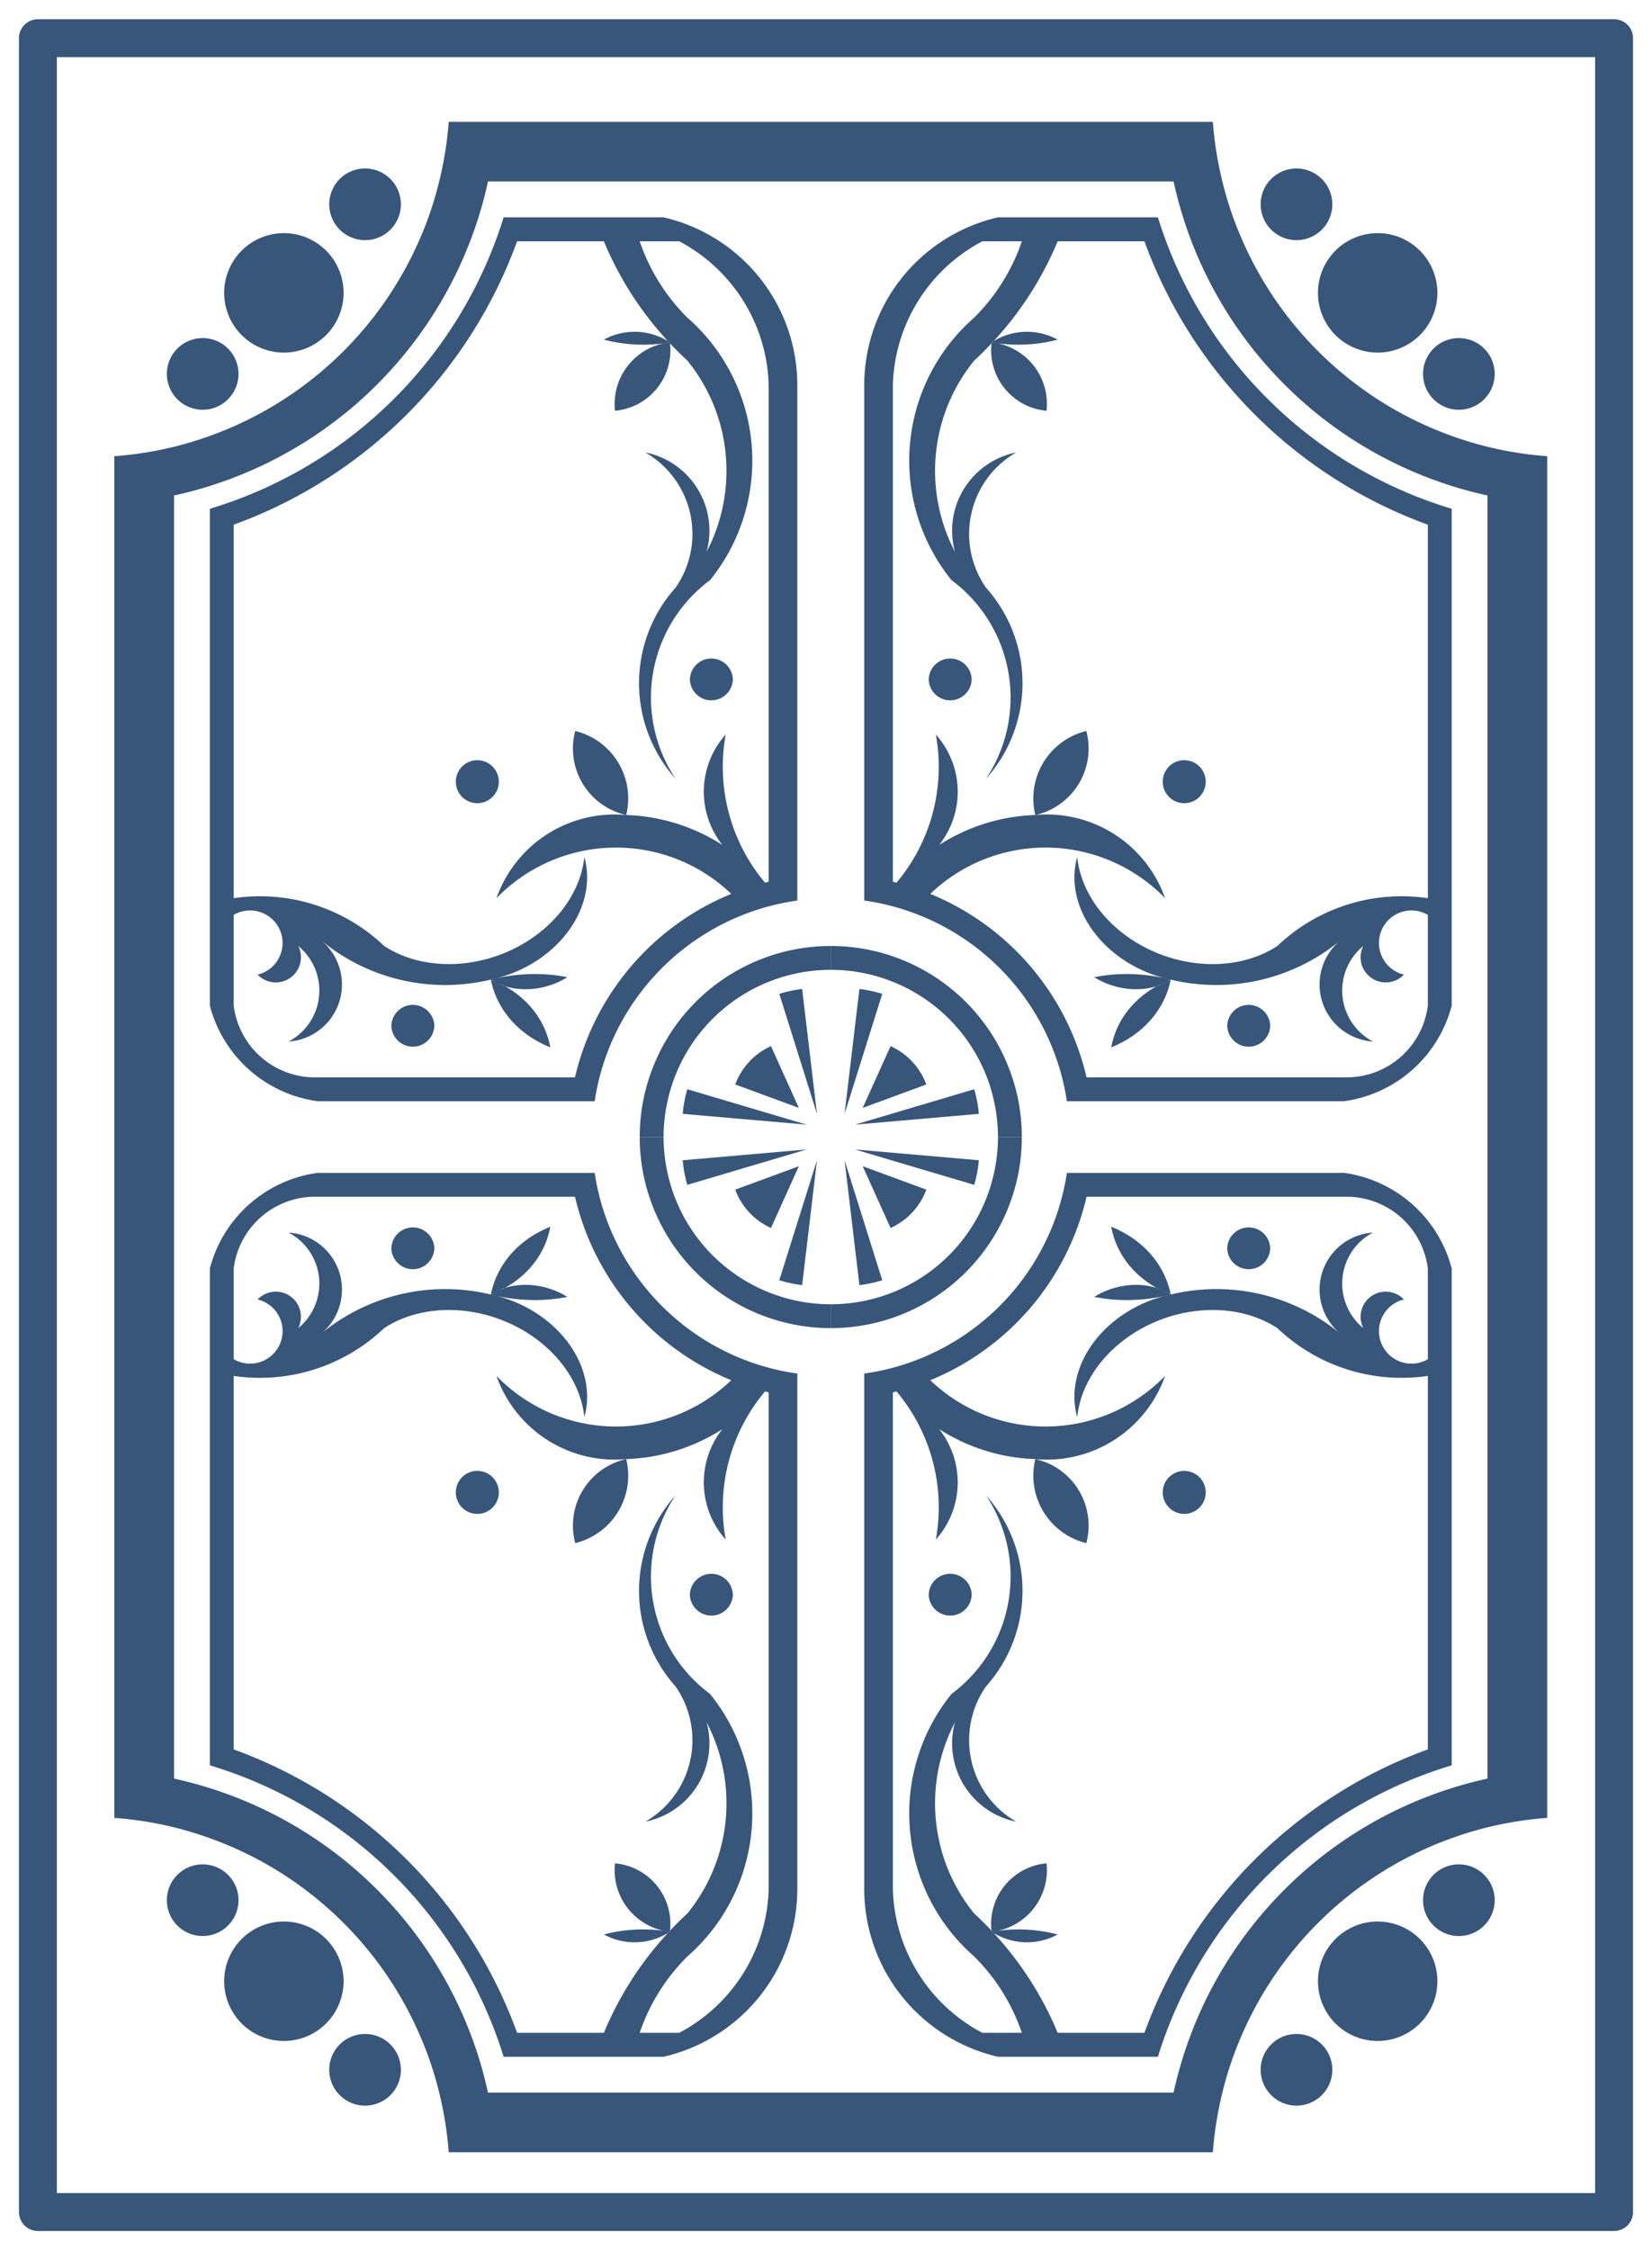 <?xml version="1.0" encoding="UTF-8" standalone="no"?>
<!DOCTYPE svg PUBLIC "-//W3C//DTD SVG 1.0//EN" "http://www.w3.org/TR/2001/REC-SVG-20010904/DTD/svg10.dtd">
<!-- Создано Microsoft Visio 11.0, Экспорт SVG, версия 1.0 back.svg Страница-1 -->
<svg xmlns="http://www.w3.org/2000/svg" xmlns:xlink="http://www.w3.org/1999/xlink" xmlns:ev="http://www.w3.org/2001/xml-events"
		xmlns:v="http://schemas.microsoft.com/visio/2003/SVGExtensions/" width="2.723in" height="3.708in"
		viewBox="0 0 196.087 266.953" xml:space="preserve" color-interpolation-filters="sRGB" class="st4">
	<v:documentProperties v:langID="1049" v:metric="true" v:viewMarkup="false"/>

	<style type="text/css">
	<![CDATA[
		.st1 {fill:none;stroke:#38557a;stroke-linecap:round;stroke-linejoin:round;stroke-width:4.5}
		.st2 {fill:#002060;stroke:none;stroke-linecap:round;stroke-linejoin:round;stroke-width:0.25}
		.st3 {fill:#38557a;stroke:none;stroke-linecap:round;stroke-linejoin:round;stroke-width:0.25}
		.st4 {fill:none;fill-rule:evenodd;font-size:12;overflow:visible;stroke-linecap:square;stroke-miterlimit:3}
	]]>
	</style>

	<g v:mID="0" v:index="1" v:groupContext="foregroundPage">
		<title>Страница-1</title>
		<v:pageProperties v:drawingScale="0.0393701" v:pageScale="0.0393701" v:drawingUnits="24" v:shadowOffsetX="8.50394"
				v:shadowOffsetY="-8.50394"/>
		<g id="shape1-1" v:mID="1" v:groupContext="shape" transform="translate(4.5,-4.5)">
			<title>Прямоугольник</title>
			<v:userDefs>
				<v:ud v:nameU="visVersion" v:val="VT0(14):26"/>
				<v:ud v:nameU="msvThemeColors" v:val="VT0(36):26"/>
				<v:ud v:nameU="msvThemeEffects" v:val="VT0(16):26"/>
			</v:userDefs>
			<rect x="0" y="9" width="187.087" height="257.953" class="st1"/>
		</g>
		<g id="shape5-3" v:mID="5" v:groupContext="shape" transform="translate(37.119,-139.142)">
			<title>Лист.5</title>
			<path d="M0.55 266.95 L0 266.95 A9.725 9.725 -180 0 0 0.55 266.95 Z" class="st2"/>
		</g>
		<g id="shape10-5" v:mID="10" v:groupContext="shape" transform="translate(75.933,-132.059)">
			<title>Лист.10</title>
			<path d="M1.14 259.87 A22.677 22.677 -180 0 0 0.4 262.7 A22.677 22.677 -180 0 0 0 266.95 L2.83 266.95 A19.843 19.843
						 0 0 1 3.3 262.7 A19.843 19.843 0 0 1 4.14 259.87 A19.843 19.843 0 0 1 15.31 248.53 A19.843 19.843
						 0 0 1 18.71 247.51 A19.843 19.843 0 0 1 22.68 247.11 L22.68 244.28 A22.677 22.677 -180 0 0 18.71 244.63
						 A22.677 22.677 -180 0 0 15.31 245.51 A22.677 22.677 -180 0 0 1.14 259.87 Z" class="st3"/>
		</g>
		<g id="shape11-7" v:mID="11" v:groupContext="shape" transform="translate(92.501,-134.816)">
			<title>Лист.11</title>
			<path d="M2.71 252.14 A14.921 14.921 -180 0 0 0 252.72 L4.47 266.95 L2.71 252.14 Z" class="st3"/>
		</g>
		<g id="shape12-9" v:mID="12" v:groupContext="shape" transform="translate(81.035,-133.53)">
			<title>Лист.12</title>
			<path d="M0 265.67 L14.7 266.95 L0.55 262.75 A14.751 14.751 -180 0 0 -0 265.67 Z" class="st3"/>
		</g>
		<g id="shape13-11" v:mID="13" v:groupContext="shape" transform="translate(87.272,-135.516)">
			<title>Лист.13</title>
			<path d="M0 264.17 L7.55 266.95 L4.24 259.62 A8.046 8.046 -180 0 0 0 264.17 Z" class="st3"/>
		</g>
		<g id="shape14-13" v:mID="14" v:groupContext="shape" transform="translate(26.61,-225.319)">
			<title>Лист.14</title>
			<path d="M0 259.87 A7.087 7.087 -180 1 0 14.17 259.87 A7.087 7.087 -180 0 0 -0 259.87 Z" class="st3"/>
		</g>
		<g id="shape15-15" v:mID="15" v:groupContext="shape" transform="translate(39.083,-238.358)">
			<title>Лист.15</title>
			<path d="M0 262.7 A4.252 4.252 -180 0 0 8.5 262.7 A4.252 4.252 -180 1 0 0 262.7 Z" class="st3"/>
		</g>
		<g id="shape16-17" v:mID="16" v:groupContext="shape" transform="translate(19.807,-218.232)">
			<title>Лист.16</title>
			<path d="M8.5 262.7 A4.252 4.252 -180 1 0 0 262.7 A4.252 4.252 -180 0 0 8.5 262.7 Z" class="st3"/>
		</g>
		<g id="shape17-19" v:mID="17" v:groupContext="shape" transform="translate(58.257,-150.746)">
			<title>Лист.17</title>
			<path d="M0 266.95 A13.153 10.687 -20 0 0 0.73 266.78 A18.04 14.657 -20 0 0 0 266.95 Z" class="st2"/>
		</g>
		<g id="shape18-21" v:mID="18" v:groupContext="shape" transform="translate(58.257,-149.965)">
			<title>Лист.18</title>
			<path d="M0 266.17 A7.84 6.37 -20 0 0 1.67 266.95 A15.009 12.194 -20 0 0 0 266.17 Z" class="st2"/>
		</g>
		<g id="shape19-23" v:mID="19" v:groupContext="shape" transform="translate(78.834,-226.25)">
			<title>Лист.19</title>
			<path d="M-0 266.95 A18.331 18.331 -155.02 0 0 0.59 266.86 L0.59 266.86 A7.354 7.354 -110.15 0 0 -0 266.95 Z"
					class="st2"/>
		</g>
		<g id="shape20-25" v:mID="20" v:groupContext="shape" transform="translate(79.423,-226.341)">
			<title>Лист.20</title>
			<path d="M0.09 266.94 A7.354 7.354 -110.15 0 0 0 266.95 L0 266.95 L0.09 266.94 Z" class="st2"/>
		</g>
		<g id="shape21-27" v:mID="21" v:groupContext="shape" transform="translate(79.427,-226.232)">
			<title>Лист.21</title>
			<path d="M0.09 266.83 L0 266.84 L0.1 266.95 A7.21 7.21 -20 0 0 0.09 266.83 Z" class="st2"/>
		</g>
		<g id="shape22-29" v:mID="22" v:groupContext="shape" transform="translate(79.269,-226.346)">
			<title>Лист.22</title>
			<path d="M0 266.79 A40.129 40.129 -180 0 0 0.15 266.95 A7.354 7.354 69.85 0 1 0.25 266.94 A7.611 7.611 -65.04
						 0 0 -0 266.79 Z" class="st2"/>
		</g>
		<g id="shape24-31" v:mID="24" v:groupContext="shape" transform="translate(81.886,-183.81)">
			<title>Лист.24</title>
			<path d="M0 264.4 A2.551 2.551 -180 0 0 5.1 264.4 A2.551 2.551 -180 0 0 0 264.4 Z" class="st3"/>
		</g>
		<g id="shape25-33" v:mID="25" v:groupContext="shape" transform="translate(46.453,-142.709)">
			<title>Лист.25</title>
			<path d="M0 264.4 A2.551 2.551 -180 0 0 5.1 264.4 A2.551 2.551 -180 0 0 0 264.4 Z" class="st3"/>
		</g>
		<g id="shape26-35" v:mID="26" v:groupContext="shape" transform="translate(54.106,-171.744)">
			<title>Лист.26</title>
			<path d="M0 264.4 A2.551 2.551 -180 1 0 5.1 264.4 A2.551 2.551 -180 0 0 0 264.4 Z" class="st3"/>
		</g>
		<g id="shape27-37" v:mID="27" v:groupContext="shape" transform="translate(24.909,-136.311)">
			<title>Лист.27</title>
			<path d="M49.42 232.99 A14.881 14.881 -180 0 0 34.02 242.86 A19.772 19.772 0 0 1 61.89 242.35 A31.181 31.181 -180
						 0 0 43.34 264.12 L12.76 264.12 A9.725 9.725 0 0 1 12.21 264.12 A9.725 9.725 0 0 1 2.83 255.61 L2.83
						 244.84 A3.86 3.86 0 1 1 5.67 251.93 A2.981 2.981 -180 0 0 10.49 248.53 A6.84 6.84 0 0 1
						 9.35 259.87 A6.782 6.782 -180 0 0 13.32 247.96 A23.125 23.125 -180 0 0 33.35 252.52 A18.04 14.657
						 160 0 1 34.08 252.35 A13.153 10.687 -20 0 0 44.45 237.97 A14.529 11.804 160 0 1 20.69 248.53 A21.381
						 21.381 -180 0 0 2.83 242.86 L2.83 198.54 A56.221 56.221 -180 0 0 36.47 164.91 L46.77 164.91 A40.129
						 40.129 -180 0 0 54.36 176.75 A7.611 7.611 114.95 0 1 54.6 176.91 A7.21 7.21 160 0 1 54.62 177.03
						 A40.129 40.129 -180 0 0 56.69 179.08 A20.741 20.741 0 0 1 58.96 201.76 A9.471 9.471 -180 0 0 51.7
						 189.97 A11.161 11.161 0 0 1 55.28 206.01 A16.994 16.994 -180 0 0 55.28 228.69 A17.349 17.349 0 0 1 59.37
						 205.12 A22.538 22.538 -180 0 0 56.69 173.98 A23.351 23.351 0 0 1 51.02 164.91 L55.71 164.91 A19.896
						 19.896 0 0 1 66.33 181.91 L66.33 240.91 A31.181 31.181 -180 0 0 65.9 241.02 L65.87 240.99 A21.37 21.37
						 0 0 1 61.23 223.44 A10.163 10.163 -180 0 0 60.84 236.55 A22.472 22.472 -180 0 0 49.42 232.99 ZM49.42
						 232.99 A8.242 8.242 -180 0 0 43.37 223.02 A8.081 8.081 -180 0 0 49.42 232.99 ZM34.08 252.35 A13.153
						 10.687 160 0 1 33.35 252.52 A15.009 12.194 160 0 1 35.02 253.3 A7.84 6.37 -20 0 0 42.43 252.24 A18.04
						 14.657 -20 0 0 34.08 252.35 ZM35.02 253.3 A7.84 6.37 160 0 1 33.35 252.52 A15.481 12.578 -20 0 0
						 40.41 260.56 A15.009 12.194 -20 0 0 35.02 253.3 ZM0 255.61 A15.384 15.384 -180 0 0 2.83 261.28 A15.384
						 15.384 -180 0 0 5.78 264.12 A15.384 15.384 -180 0 0 12.76 266.95 L45.68 266.95 A28.346 28.346 0 0 1
						 46.25 264.12 A28.346 28.346 0 0 1 66.33 243.83 A28.346 28.346 0 0 1 69.73 243.14 L69.73 181.91 A20.445
						 20.445 -180 0 0 66.33 170.71 A20.445 20.445 -180 0 0 60.5 164.91 A20.445 20.445 -180 0 0 53.86 162.07
						 L34.87 162.07 A52.28 52.28 0 0 1 33.9 164.91 A52.28 52.28 0 0 1 2.83 195.71 A52.28 52.28 0 0
						 1 0 196.65 L0 255.61 ZM54.36 176.75 A7.611 7.611 -65.05 0 0 46.77 176.58 A18.331 18.331 -155.05 0
						 0 53.92 177.01 A7.354 7.354 69.8 0 1 54.51 176.92 A40.129 40.129 0 0 1 54.36 176.75 ZM53.92 177.01
						 A7.354 7.354 -110.28 0 0 48.09 185.02 A7.21 7.21 -20 0 0 54.62 177.03 L54.52 176.92 A18.331 18.331
						 24.95 0 1 53.92 177.01 Z" class="st3"/>
		</g>
		<g id="shape29-39" v:mID="29" v:groupContext="shape" transform="translate(160.101,-139.142) scale(-1,1)">
			<title>Лист.29</title>
			<path d="M0.55 266.95 L0 266.95 A9.725 9.725 -180 0 0 0.55 266.95 Z" class="st2"/>
		</g>
		<g id="shape34-41" v:mID="34" v:groupContext="shape" transform="translate(121.287,-132.059) scale(-1,1)">
			<title>Лист.34</title>
			<path d="M1.14 259.87 A22.677 22.677 -180 0 0 0.4 262.7 A22.677 22.677 -180 0 0 0 266.95 L2.83 266.95 A19.843 19.843
						 0 0 1 3.3 262.7 A19.843 19.843 0 0 1 4.14 259.87 A19.843 19.843 0 0 1 15.31 248.53 A19.843 19.843
						 0 0 1 18.71 247.51 A19.843 19.843 0 0 1 22.68 247.11 L22.68 244.28 A22.677 22.677 -180 0 0 18.71 244.63
						 A22.677 22.677 -180 0 0 15.31 245.51 A22.677 22.677 -180 0 0 1.14 259.87 Z" class="st3"/>
		</g>
		<g id="shape35-43" v:mID="35" v:groupContext="shape" transform="translate(104.72,-134.816) scale(-1,1)">
			<title>Лист.35</title>
			<path d="M2.71 252.14 A14.921 14.921 -180 0 0 0 252.72 L4.47 266.95 L2.71 252.14 Z" class="st3"/>
		</g>
		<g id="shape36-45" v:mID="36" v:groupContext="shape" transform="translate(116.185,-133.53) scale(-1,1)">
			<title>Лист.36</title>
			<path d="M0 265.67 L14.7 266.95 L0.55 262.75 A14.751 14.751 -180 0 0 -0 265.67 Z" class="st3"/>
		</g>
		<g id="shape37-47" v:mID="37" v:groupContext="shape" transform="translate(109.949,-135.516) scale(-1,1)">
			<title>Лист.37</title>
			<path d="M0 264.17 L7.55 266.95 L4.24 259.62 A8.046 8.046 -180 0 0 0 264.17 Z" class="st3"/>
		</g>
		<g id="shape38-49" v:mID="38" v:groupContext="shape" transform="translate(170.61,-225.319) scale(-1,1)">
			<title>Лист.38</title>
			<path d="M0 259.87 A7.087 7.087 -180 1 0 14.17 259.87 A7.087 7.087 -180 0 0 -0 259.87 Z" class="st3"/>
		</g>
		<g id="shape39-51" v:mID="39" v:groupContext="shape" transform="translate(158.138,-238.358) scale(-1,1)">
			<title>Лист.39</title>
			<path d="M0 262.7 A4.252 4.252 -180 0 0 8.5 262.7 A4.252 4.252 -180 1 0 0 262.7 Z" class="st3"/>
		</g>
		<g id="shape40-53" v:mID="40" v:groupContext="shape" transform="translate(177.413,-218.232) scale(-1,1)">
			<title>Лист.40</title>
			<path d="M8.5 262.7 A4.252 4.252 -180 1 0 0 262.7 A4.252 4.252 -180 0 0 8.5 262.7 Z" class="st3"/>
		</g>
		<g id="shape41-55" v:mID="41" v:groupContext="shape" transform="translate(138.963,-150.746) scale(-1,1)">
			<title>Лист.41</title>
			<path d="M0 266.95 A13.153 10.687 -20 0 0 0.73 266.78 A18.04 14.657 -20 0 0 0 266.95 Z" class="st2"/>
		</g>
		<g id="shape42-57" v:mID="42" v:groupContext="shape" transform="translate(138.963,-149.965) scale(-1,1)">
			<title>Лист.42</title>
			<path d="M0 266.17 A7.84 6.37 -20 0 0 1.67 266.95 A15.009 12.194 -20 0 0 0 266.17 Z" class="st2"/>
		</g>
		<g id="shape43-59" v:mID="43" v:groupContext="shape" transform="translate(118.387,-226.25) scale(-1,1)">
			<title>Лист.43</title>
			<path d="M-0 266.95 A18.331 18.331 -155.02 0 0 0.59 266.86 L0.59 266.86 A7.354 7.354 -110.15 0 0 -0 266.95 Z"
					class="st2"/>
		</g>
		<g id="shape44-61" v:mID="44" v:groupContext="shape" transform="translate(117.798,-226.341) scale(-1,1)">
			<title>Лист.44</title>
			<path d="M0.09 266.94 A7.354 7.354 -110.15 0 0 0 266.95 L0 266.95 L0.09 266.94 Z" class="st2"/>
		</g>
		<g id="shape45-63" v:mID="45" v:groupContext="shape" transform="translate(117.793,-226.232) scale(-1,1)">
			<title>Лист.45</title>
			<path d="M0.09 266.83 L0 266.84 L0.1 266.95 A7.21 7.21 -20 0 0 0.09 266.83 Z" class="st2"/>
		</g>
		<g id="shape46-65" v:mID="46" v:groupContext="shape" transform="translate(117.951,-226.346) scale(-1,1)">
			<title>Лист.46</title>
			<path d="M0 266.79 A40.129 40.129 -180 0 0 0.15 266.95 A7.354 7.354 69.85 0 1 0.25 266.94 A7.611 7.611 -65.04
						 0 0 -0 266.79 Z" class="st2"/>
		</g>
		<g id="shape48-67" v:mID="48" v:groupContext="shape" transform="translate(115.335,-183.81) scale(-1,1)">
			<title>Лист.48</title>
			<path d="M0 264.4 A2.551 2.551 -180 0 0 5.1 264.4 A2.551 2.551 -180 0 0 0 264.4 Z" class="st3"/>
		</g>
		<g id="shape49-69" v:mID="49" v:groupContext="shape" transform="translate(150.768,-142.709) scale(-1,1)">
			<title>Лист.49</title>
			<path d="M0 264.4 A2.551 2.551 -180 0 0 5.1 264.4 A2.551 2.551 -180 0 0 0 264.4 Z" class="st3"/>
		</g>
		<g id="shape51-71" v:mID="51" v:groupContext="shape" transform="translate(143.114,-171.744) scale(-1,1)">
			<title>Лист.51</title>
			<path d="M0 264.4 A2.551 2.551 -180 1 0 5.1 264.4 A2.551 2.551 -180 0 0 0 264.4 Z" class="st3"/>
		</g>
		<g id="shape64-73" v:mID="64" v:groupContext="shape" transform="translate(172.311,-136.311) scale(-1,1)">
			<title>Лист.64</title>
			<path d="M49.42 232.99 A14.881 14.881 -180 0 0 34.02 242.86 A19.772 19.772 0 0 1 61.89 242.35 A31.181 31.181 -180
						 0 0 43.34 264.12 L12.76 264.12 A9.725 9.725 0 0 1 12.21 264.12 A9.725 9.725 0 0 1 2.83 255.61 L2.83
						 244.84 A3.86 3.86 0 1 1 5.67 251.93 A2.981 2.981 -180 0 0 10.49 248.53 A6.84 6.84 0 0 1
						 9.35 259.87 A6.782 6.782 -180 0 0 13.32 247.96 A23.125 23.125 -180 0 0 33.35 252.52 A18.04 14.657
						 160 0 1 34.08 252.35 A13.153 10.687 -20 0 0 44.45 237.97 A14.529 11.804 160 0 1 20.69 248.53 A21.381
						 21.381 -180 0 0 2.83 242.86 L2.83 198.54 A56.221 56.221 -180 0 0 36.47 164.91 L46.77 164.91 A40.129
						 40.129 -180 0 0 54.36 176.75 A7.611 7.611 114.95 0 1 54.6 176.91 A7.21 7.21 160 0 1 54.62 177.03
						 A40.129 40.129 -180 0 0 56.69 179.08 A20.741 20.741 0 0 1 58.96 201.76 A9.471 9.471 -180 0 0 51.7
						 189.97 A11.161 11.161 0 0 1 55.28 206.01 A16.994 16.994 -180 0 0 55.28 228.69 A17.349 17.349 0 0 1 59.37
						 205.12 A22.538 22.538 -180 0 0 56.69 173.98 A23.351 23.351 0 0 1 51.02 164.91 L55.71 164.91 A19.896
						 19.896 0 0 1 66.33 181.91 L66.33 240.91 A31.181 31.181 -180 0 0 65.9 241.02 L65.87 240.99 A21.37 21.37
						 0 0 1 61.23 223.44 A10.163 10.163 -180 0 0 60.84 236.55 A22.472 22.472 -180 0 0 49.42 232.99 ZM49.42
						 232.99 A8.242 8.242 -180 0 0 43.37 223.02 A8.081 8.081 -180 0 0 49.42 232.99 ZM34.08 252.35 A13.153
						 10.687 160 0 1 33.35 252.52 A15.009 12.194 160 0 1 35.02 253.3 A7.84 6.37 -20 0 0 42.43 252.24 A18.04
						 14.657 -20 0 0 34.08 252.35 ZM35.02 253.3 A7.84 6.37 160 0 1 33.35 252.52 A15.481 12.578 -20 0 0
						 40.41 260.56 A15.009 12.194 -20 0 0 35.02 253.3 ZM0 255.61 A15.384 15.384 -180 0 0 2.83 261.28 A15.384
						 15.384 -180 0 0 5.78 264.12 A15.384 15.384 -180 0 0 12.76 266.95 L45.68 266.95 A28.346 28.346 0 0 1
						 46.25 264.12 A28.346 28.346 0 0 1 66.33 243.83 A28.346 28.346 0 0 1 69.73 243.14 L69.73 181.91 A20.445
						 20.445 -180 0 0 66.33 170.71 A20.445 20.445 -180 0 0 60.5 164.91 A20.445 20.445 -180 0 0 53.86 162.07
						 L34.87 162.07 A52.28 52.28 0 0 1 33.9 164.91 A52.28 52.28 0 0 1 2.83 195.71 A52.28 52.28 0 0
						 1 0 196.65 L0 255.61 ZM54.36 176.75 A7.611 7.611 -65.05 0 0 46.77 176.58 A18.331 18.331 -155.05 0
						 0 53.92 177.01 A7.354 7.354 69.8 0 1 54.51 176.92 A40.129 40.129 0 0 1 54.36 176.75 ZM53.92 177.01
						 A7.354 7.354 -110.28 0 0 48.09 185.02 A7.21 7.21 -20 0 0 54.62 177.03 L54.52 176.92 A18.331 18.331
						 24.95 0 1 53.92 177.01 Z" class="st3"/>
		</g>
		<g id="shape66-75" v:mID="66" v:groupContext="shape" transform="translate(37.119,408.929) scale(1,-1)">
			<title>Лист.66</title>
			<path d="M0.55 266.95 L0 266.95 A9.725 9.725 -180 0 0 0.55 266.95 Z" class="st2"/>
		</g>
		<g id="shape72-77" v:mID="72" v:groupContext="shape" transform="translate(75.933,401.846) scale(1,-1)">
			<title>Лист.72</title>
			<path d="M1.14 259.87 A22.677 22.677 -180 0 0 0.4 262.7 A22.677 22.677 -180 0 0 0 266.95 L2.83 266.95 A19.843 19.843
						 0 0 1 3.3 262.7 A19.843 19.843 0 0 1 4.14 259.87 A19.843 19.843 0 0 1 15.31 248.53 A19.843 19.843
						 0 0 1 18.71 247.51 A19.843 19.843 0 0 1 22.68 247.11 L22.68 244.28 A22.677 22.677 -180 0 0 18.71 244.63
						 A22.677 22.677 -180 0 0 15.31 245.51 A22.677 22.677 -180 0 0 1.14 259.87 Z" class="st3"/>
		</g>
		<g id="shape74-79" v:mID="74" v:groupContext="shape" transform="translate(92.501,404.604) scale(1,-1)">
			<title>Лист.74</title>
			<path d="M2.71 252.14 A14.921 14.921 -180 0 0 0 252.72 L4.47 266.95 L2.71 252.14 Z" class="st3"/>
		</g>
		<g id="shape78-81" v:mID="78" v:groupContext="shape" transform="translate(81.035,403.317) scale(1,-1)">
			<title>Лист.78</title>
			<path d="M0 265.67 L14.7 266.95 L0.55 262.75 A14.751 14.751 -180 0 0 -0 265.67 Z" class="st3"/>
		</g>
		<g id="shape79-83" v:mID="79" v:groupContext="shape" transform="translate(87.272,405.304) scale(1,-1)">
			<title>Лист.79</title>
			<path d="M0 264.17 L7.55 266.95 L4.24 259.62 A8.046 8.046 -180 0 0 0 264.17 Z" class="st3"/>
		</g>
		<g id="shape84-85" v:mID="84" v:groupContext="shape" transform="translate(26.61,495.106) scale(1,-1)">
			<title>Лист.84</title>
			<path d="M0 259.87 A7.087 7.087 -180 1 0 14.17 259.87 A7.087 7.087 -180 0 0 -0 259.87 Z" class="st3"/>
		</g>
		<g id="shape85-87" v:mID="85" v:groupContext="shape" transform="translate(39.083,508.146) scale(1,-1)">
			<title>Лист.85</title>
			<path d="M0 262.7 A4.252 4.252 -180 0 0 8.5 262.7 A4.252 4.252 -180 1 0 0 262.7 Z" class="st3"/>
		</g>
		<g id="shape86-89" v:mID="86" v:groupContext="shape" transform="translate(19.807,488.02) scale(1,-1)">
			<title>Лист.86</title>
			<path d="M8.5 262.7 A4.252 4.252 -180 1 0 0 262.7 A4.252 4.252 -180 0 0 8.5 262.7 Z" class="st3"/>
		</g>
		<g id="shape87-91" v:mID="87" v:groupContext="shape" transform="translate(58.257,420.534) scale(1,-1)">
			<title>Лист.87</title>
			<path d="M0 266.95 A13.153 10.687 -20 0 0 0.73 266.78 A18.04 14.657 -20 0 0 0 266.95 Z" class="st2"/>
		</g>
		<g id="shape88-93" v:mID="88" v:groupContext="shape" transform="translate(58.257,419.753) scale(1,-1)">
			<title>Лист.88</title>
			<path d="M0 266.17 A7.84 6.37 -20 0 0 1.67 266.95 A15.009 12.194 -20 0 0 0 266.17 Z" class="st2"/>
		</g>
		<g id="shape89-95" v:mID="89" v:groupContext="shape" transform="translate(78.834,496.037) scale(1,-1)">
			<title>Лист.89</title>
			<path d="M-0 266.95 A18.331 18.331 -155.02 0 0 0.59 266.86 L0.59 266.86 A7.354 7.354 -110.15 0 0 -0 266.95 Z"
					class="st2"/>
		</g>
		<g id="shape90-97" v:mID="90" v:groupContext="shape" transform="translate(79.423,496.129) scale(1,-1)">
			<title>Лист.90</title>
			<path d="M0.09 266.94 A7.354 7.354 -110.15 0 0 0 266.95 L0 266.95 L0.09 266.94 Z" class="st2"/>
		</g>
		<g id="shape91-99" v:mID="91" v:groupContext="shape" transform="translate(79.427,496.019) scale(1,-1)">
			<title>Лист.91</title>
			<path d="M0.09 266.83 L0 266.84 L0.1 266.95 A7.21 7.21 -20 0 0 0.09 266.83 Z" class="st2"/>
		</g>
		<g id="shape92-101" v:mID="92" v:groupContext="shape" transform="translate(79.269,496.133) scale(1,-1)">
			<title>Лист.92</title>
			<path d="M0 266.79 A40.129 40.129 -180 0 0 0.15 266.95 A7.354 7.354 69.85 0 1 0.25 266.94 A7.611 7.611 -65.04
						 0 0 -0 266.79 Z" class="st2"/>
		</g>
		<g id="shape94-103" v:mID="94" v:groupContext="shape" transform="translate(81.886,453.598) scale(1,-1)">
			<title>Лист.94</title>
			<path d="M0 264.4 A2.551 2.551 -180 0 0 5.1 264.4 A2.551 2.551 -180 0 0 0 264.4 Z" class="st3"/>
		</g>
		<g id="shape95-105" v:mID="95" v:groupContext="shape" transform="translate(46.453,412.496) scale(1,-1)">
			<title>Лист.95</title>
			<path d="M0 264.4 A2.551 2.551 -180 0 0 5.1 264.4 A2.551 2.551 -180 0 0 0 264.4 Z" class="st3"/>
		</g>
		<g id="shape96-107" v:mID="96" v:groupContext="shape" transform="translate(54.106,441.531) scale(1,-1)">
			<title>Лист.96</title>
			<path d="M0 264.4 A2.551 2.551 -180 1 0 5.1 264.4 A2.551 2.551 -180 0 0 0 264.4 Z" class="st3"/>
		</g>
		<g id="shape97-109" v:mID="97" v:groupContext="shape" transform="translate(24.909,406.098) scale(1,-1)">
			<title>Лист.97</title>
			<path d="M49.42 232.99 A14.881 14.881 -180 0 0 34.02 242.86 A19.772 19.772 0 0 1 61.89 242.35 A31.181 31.181 -180
						 0 0 43.34 264.12 L12.76 264.12 A9.725 9.725 0 0 1 12.21 264.12 A9.725 9.725 0 0 1 2.83 255.61 L2.83
						 244.84 A3.86 3.86 0 1 1 5.67 251.93 A2.981 2.981 -180 0 0 10.49 248.53 A6.84 6.84 0 0 1
						 9.35 259.87 A6.782 6.782 -180 0 0 13.32 247.96 A23.125 23.125 -180 0 0 33.35 252.52 A18.04 14.657
						 160 0 1 34.08 252.35 A13.153 10.687 -20 0 0 44.45 237.97 A14.529 11.804 160 0 1 20.69 248.53 A21.381
						 21.381 -180 0 0 2.83 242.86 L2.83 198.54 A56.221 56.221 -180 0 0 36.47 164.91 L46.77 164.91 A40.129
						 40.129 -180 0 0 54.36 176.75 A7.611 7.611 114.95 0 1 54.6 176.91 A7.21 7.21 160 0 1 54.62 177.03
						 A40.129 40.129 -180 0 0 56.69 179.08 A20.741 20.741 0 0 1 58.96 201.76 A9.471 9.471 -180 0 0 51.7
						 189.97 A11.161 11.161 0 0 1 55.28 206.01 A16.994 16.994 -180 0 0 55.28 228.69 A17.349 17.349 0 0 1 59.37
						 205.12 A22.538 22.538 -180 0 0 56.69 173.98 A23.351 23.351 0 0 1 51.02 164.91 L55.71 164.91 A19.896
						 19.896 0 0 1 66.33 181.91 L66.33 240.91 A31.181 31.181 -180 0 0 65.9 241.02 L65.87 240.99 A21.37 21.37
						 0 0 1 61.23 223.44 A10.163 10.163 -180 0 0 60.84 236.55 A22.472 22.472 -180 0 0 49.42 232.99 ZM49.42
						 232.99 A8.242 8.242 -180 0 0 43.37 223.02 A8.081 8.081 -180 0 0 49.42 232.99 ZM34.08 252.35 A13.153
						 10.687 160 0 1 33.35 252.52 A15.009 12.194 160 0 1 35.02 253.3 A7.84 6.37 -20 0 0 42.43 252.24 A18.04
						 14.657 -20 0 0 34.08 252.35 ZM35.02 253.3 A7.84 6.37 160 0 1 33.35 252.52 A15.481 12.578 -20 0 0
						 40.41 260.56 A15.009 12.194 -20 0 0 35.02 253.3 ZM0 255.61 A15.384 15.384 -180 0 0 2.83 261.28 A15.384
						 15.384 -180 0 0 5.78 264.12 A15.384 15.384 -180 0 0 12.76 266.95 L45.68 266.95 A28.346 28.346 0 0 1
						 46.25 264.12 A28.346 28.346 0 0 1 66.33 243.83 A28.346 28.346 0 0 1 69.73 243.14 L69.73 181.91 A20.445
						 20.445 -180 0 0 66.33 170.71 A20.445 20.445 -180 0 0 60.5 164.91 A20.445 20.445 -180 0 0 53.86 162.07
						 L34.87 162.07 A52.28 52.28 0 0 1 33.9 164.91 A52.28 52.28 0 0 1 2.83 195.71 A52.28 52.28 0 0
						 1 0 196.65 L0 255.61 ZM54.36 176.75 A7.611 7.611 -65.05 0 0 46.77 176.58 A18.331 18.331 -155.05 0
						 0 53.92 177.01 A7.354 7.354 69.8 0 1 54.51 176.92 A40.129 40.129 0 0 1 54.36 176.75 ZM53.92 177.01
						 A7.354 7.354 -110.28 0 0 48.09 185.02 A7.21 7.21 -20 0 0 54.62 177.03 L54.52 176.92 A18.331 18.331
						 24.95 0 1 53.92 177.01 Z" class="st3"/>
		</g>
		<g id="shape99-111" v:mID="99" v:groupContext="shape" transform="translate(160.101,408.929) rotate(180)">
			<title>Лист.99</title>
			<path d="M0.55 266.95 L0 266.95 A9.725 9.725 -180 0 0 0.55 266.95 Z" class="st2"/>
		</g>
		<g id="shape104-113" v:mID="104" v:groupContext="shape" transform="translate(121.287,401.846) rotate(180)">
			<title>Лист.104</title>
			<path d="M1.14 259.87 A22.677 22.677 -180 0 0 0.4 262.7 A22.677 22.677 -180 0 0 0 266.95 L2.83 266.95 A19.843 19.843
						 0 0 1 3.3 262.7 A19.843 19.843 0 0 1 4.14 259.87 A19.843 19.843 0 0 1 15.31 248.53 A19.843 19.843
						 0 0 1 18.71 247.51 A19.843 19.843 0 0 1 22.68 247.11 L22.68 244.28 A22.677 22.677 -180 0 0 18.71 244.63
						 A22.677 22.677 -180 0 0 15.31 245.51 A22.677 22.677 -180 0 0 1.14 259.87 Z" class="st3"/>
		</g>
		<g id="shape105-115" v:mID="105" v:groupContext="shape" transform="translate(104.72,404.604) rotate(180)">
			<title>Лист.105</title>
			<path d="M2.71 252.14 A14.921 14.921 -180 0 0 0 252.72 L4.47 266.95 L2.71 252.14 Z" class="st3"/>
		</g>
		<g id="shape106-117" v:mID="106" v:groupContext="shape" transform="translate(116.185,403.317) rotate(180)">
			<title>Лист.106</title>
			<path d="M0 265.67 L14.7 266.95 L0.55 262.75 A14.751 14.751 -180 0 0 -0 265.67 Z" class="st3"/>
		</g>
		<g id="shape107-119" v:mID="107" v:groupContext="shape" transform="translate(109.949,405.304) rotate(180)">
			<title>Лист.107</title>
			<path d="M0 264.17 L7.55 266.95 L4.24 259.62 A8.046 8.046 -180 0 0 0 264.17 Z" class="st3"/>
		</g>
		<g id="shape108-121" v:mID="108" v:groupContext="shape" transform="translate(170.61,495.106) rotate(180)">
			<title>Лист.108</title>
			<path d="M0 259.87 A7.087 7.087 -180 1 0 14.17 259.87 A7.087 7.087 -180 0 0 -0 259.87 Z" class="st3"/>
		</g>
		<g id="shape109-123" v:mID="109" v:groupContext="shape" transform="translate(158.138,508.146) rotate(180)">
			<title>Лист.109</title>
			<path d="M0 262.7 A4.252 4.252 -180 0 0 8.5 262.7 A4.252 4.252 -180 1 0 0 262.7 Z" class="st3"/>
		</g>
		<g id="shape110-125" v:mID="110" v:groupContext="shape" transform="translate(177.413,488.02) rotate(180)">
			<title>Лист.110</title>
			<path d="M8.5 262.7 A4.252 4.252 -180 1 0 0 262.7 A4.252 4.252 -180 0 0 8.5 262.7 Z" class="st3"/>
		</g>
		<g id="shape111-127" v:mID="111" v:groupContext="shape" transform="translate(138.963,420.534) rotate(180)">
			<title>Лист.111</title>
			<path d="M0 266.95 A13.153 10.687 -20 0 0 0.73 266.78 A18.04 14.657 -20 0 0 0 266.95 Z" class="st2"/>
		</g>
		<g id="shape112-129" v:mID="112" v:groupContext="shape" transform="translate(138.963,419.753) rotate(180)">
			<title>Лист.112</title>
			<path d="M0 266.17 A7.84 6.37 -20 0 0 1.67 266.95 A15.009 12.194 -20 0 0 0 266.17 Z" class="st2"/>
		</g>
		<g id="shape113-131" v:mID="113" v:groupContext="shape" transform="translate(118.387,496.037) rotate(180)">
			<title>Лист.113</title>
			<path d="M-0 266.95 A18.331 18.331 -155.02 0 0 0.59 266.86 L0.59 266.86 A7.354 7.354 -110.15 0 0 -0 266.95 Z"
					class="st2"/>
		</g>
		<g id="shape114-133" v:mID="114" v:groupContext="shape" transform="translate(117.798,496.129) rotate(180)">
			<title>Лист.114</title>
			<path d="M0.09 266.94 A7.354 7.354 -110.15 0 0 0 266.95 L0 266.95 L0.09 266.94 Z" class="st2"/>
		</g>
		<g id="shape115-135" v:mID="115" v:groupContext="shape" transform="translate(117.793,496.019) rotate(180)">
			<title>Лист.115</title>
			<path d="M0.09 266.83 L0 266.84 L0.1 266.95 A7.21 7.21 -20 0 0 0.09 266.83 Z" class="st2"/>
		</g>
		<g id="shape116-137" v:mID="116" v:groupContext="shape" transform="translate(117.951,496.133) rotate(180)">
			<title>Лист.116</title>
			<path d="M0 266.79 A40.129 40.129 -180 0 0 0.15 266.95 A7.354 7.354 69.85 0 1 0.25 266.94 A7.611 7.611 -65.04
						 0 0 -0 266.79 Z" class="st2"/>
		</g>
		<g id="shape118-139" v:mID="118" v:groupContext="shape" transform="translate(115.335,453.598) rotate(180)">
			<title>Лист.118</title>
			<path d="M0 264.4 A2.551 2.551 -180 0 0 5.1 264.4 A2.551 2.551 -180 0 0 0 264.4 Z" class="st3"/>
		</g>
		<g id="shape119-141" v:mID="119" v:groupContext="shape" transform="translate(150.768,412.496) rotate(180)">
			<title>Лист.119</title>
			<path d="M0 264.4 A2.551 2.551 -180 0 0 5.1 264.4 A2.551 2.551 -180 0 0 0 264.4 Z" class="st3"/>
		</g>
		<g id="shape120-143" v:mID="120" v:groupContext="shape" transform="translate(143.114,441.531) rotate(180)">
			<title>Лист.120</title>
			<path d="M0 264.4 A2.551 2.551 -180 1 0 5.1 264.4 A2.551 2.551 -180 0 0 0 264.4 Z" class="st3"/>
		</g>
		<g id="shape121-145" v:mID="121" v:groupContext="shape" transform="translate(172.311,406.098) rotate(180)">
			<title>Лист.121</title>
			<path d="M49.42 232.99 A14.881 14.881 -180 0 0 34.02 242.86 A19.772 19.772 0 0 1 61.89 242.35 A31.181 31.181 -180
						 0 0 43.34 264.12 L12.76 264.12 A9.725 9.725 0 0 1 12.21 264.12 A9.725 9.725 0 0 1 2.83 255.61 L2.83
						 244.84 A3.86 3.86 0 1 1 5.67 251.93 A2.981 2.981 -180 0 0 10.49 248.53 A6.84 6.84 0 0 1
						 9.35 259.87 A6.782 6.782 -180 0 0 13.32 247.96 A23.125 23.125 -180 0 0 33.35 252.52 A18.04 14.657
						 160 0 1 34.08 252.35 A13.153 10.687 -20 0 0 44.45 237.97 A14.529 11.804 160 0 1 20.69 248.53 A21.381
						 21.381 -180 0 0 2.83 242.86 L2.83 198.54 A56.221 56.221 -180 0 0 36.47 164.91 L46.77 164.91 A40.129
						 40.129 -180 0 0 54.36 176.75 A7.611 7.611 114.95 0 1 54.6 176.91 A7.21 7.21 160 0 1 54.62 177.03
						 A40.129 40.129 -180 0 0 56.69 179.08 A20.741 20.741 0 0 1 58.96 201.76 A9.471 9.471 -180 0 0 51.7
						 189.97 A11.161 11.161 0 0 1 55.28 206.01 A16.994 16.994 -180 0 0 55.28 228.69 A17.349 17.349 0 0 1 59.37
						 205.12 A22.538 22.538 -180 0 0 56.69 173.98 A23.351 23.351 0 0 1 51.02 164.91 L55.71 164.91 A19.896
						 19.896 0 0 1 66.33 181.91 L66.33 240.91 A31.181 31.181 -180 0 0 65.9 241.02 L65.87 240.99 A21.37 21.37
						 0 0 1 61.23 223.44 A10.163 10.163 -180 0 0 60.84 236.55 A22.472 22.472 -180 0 0 49.42 232.99 ZM49.42
						 232.99 A8.242 8.242 -180 0 0 43.37 223.02 A8.081 8.081 -180 0 0 49.42 232.99 ZM34.08 252.35 A13.153
						 10.687 160 0 1 33.35 252.52 A15.009 12.194 160 0 1 35.02 253.3 A7.84 6.37 -20 0 0 42.43 252.24 A18.04
						 14.657 -20 0 0 34.08 252.35 ZM35.02 253.3 A7.84 6.37 160 0 1 33.35 252.52 A15.481 12.578 -20 0 0
						 40.41 260.56 A15.009 12.194 -20 0 0 35.02 253.3 ZM0 255.61 A15.384 15.384 -180 0 0 2.83 261.28 A15.384
						 15.384 -180 0 0 5.78 264.12 A15.384 15.384 -180 0 0 12.76 266.95 L45.68 266.95 A28.346 28.346 0 0 1
						 46.25 264.12 A28.346 28.346 0 0 1 66.33 243.83 A28.346 28.346 0 0 1 69.73 243.14 L69.73 181.91 A20.445
						 20.445 -180 0 0 66.33 170.71 A20.445 20.445 -180 0 0 60.5 164.91 A20.445 20.445 -180 0 0 53.86 162.07
						 L34.87 162.07 A52.28 52.28 0 0 1 33.9 164.91 A52.28 52.28 0 0 1 2.83 195.71 A52.28 52.28 0 0
						 1 0 196.65 L0 255.61 ZM54.36 176.75 A7.611 7.611 -65.05 0 0 46.77 176.58 A18.331 18.331 -155.05 0
						 0 53.92 177.01 A7.354 7.354 69.8 0 1 54.51 176.92 A40.129 40.129 0 0 1 54.36 176.75 ZM53.92 177.01
						 A7.354 7.354 -110.28 0 0 48.09 185.02 A7.21 7.21 -20 0 0 54.62 177.03 L54.52 176.92 A18.331 18.331
						 24.95 0 1 53.92 177.01 Z" class="st3"/>
		</g>
		<g id="shape3-147" v:mID="3" v:groupContext="shape" transform="translate(13.571,-11.587)">
			<title>Лист.3</title>
			<path d="M85.04 26.01 L39.69 26.01 A42.987 42.987 0 0 1 38.56 33.09 A42.987 42.987 0 0 1 37.28 37.35 A42.987 42.987
						 0 0 1 36.14 40.18 A42.987 42.987 0 0 1 14.17 62.15 A42.987 42.987 0 0 1 11.34 63.28 A42.987 42.987
						 0 0 1 7.09 64.57 A42.987 42.987 0 0 1 -0 65.69 L0 227.27 A42.987 42.987 -0 0 1 7.09 228.39 A42.987
						 42.987 -0 0 1 11.34 229.68 A42.987 42.987 -0 0 1 14.17 230.81 A42.987 42.987 -0 0 1 36.14 252.78 A42.987
						 42.987 -0 0 1 37.28 255.61 A42.987 42.987 -0 0 1 38.56 259.87 A42.987 42.987 -0 0 1 39.69 266.95 L130.39
						 266.95 A42.987 42.987 0 0 1 131.52 259.87 A42.987 42.987 0 0 1 132.8 255.61 A42.987 42.987 0 0 1 133.94
						 252.78 A42.987 42.987 0 0 1 155.91 230.81 A42.987 42.987 0 0 1 158.74 229.68 A42.987 42.987 0 0 1
						 162.99 228.39 A42.987 42.987 0 0 1 170.08 227.27 L170.08 146.48 L170.08 65.69 A42.987 42.987 -180 0
						 1 162.99 64.57 A42.987 42.987 -180 0 1 158.74 63.28 A42.987 42.987 -180 0 1 155.91 62.15 A42.987 42.987
						 -180 0 1 133.94 40.18 A42.987 42.987 -180 0 1 132.8 37.35 A42.987 42.987 -180 0 1 131.52 33.09 A42.987
						 42.987 -180 0 1 130.39 26.01 L85.04 26.01 ZM162.99 146.48 L162.99 222.61 A48.774 48.774 -180 0 0 158.74
						 223.74 A48.774 48.774 -180 0 0 155.91 224.73 A48.774 48.774 -180 0 0 127.85 252.78 A48.774 48.774
						 -180 0 0 126.86 255.61 A48.774 48.774 -180 0 0 125.73 259.87 L85.04 259.87 L44.35 259.87 A48.774 48.774
						 180 0 0 43.22 255.61 A48.774 48.774 180 0 0 42.23 252.78 A48.774 48.774 180 0 0 14.17 224.73 A48.774
						 48.774 180 0 0 11.34 223.74 A48.774 48.774 180 0 0 7.09 222.61 L7.09 70.35 A48.774 48.774 -180 0 0
						 11.34 69.22 A48.774 48.774 -180 0 0 14.17 68.23 A48.774 48.774 -180 0 0 42.23 40.18 A48.774 48.774
						 -180 0 0 43.22 37.35 A48.774 48.774 -180 0 0 44.35 33.09 L85.04 33.09 L125.73 33.09 A48.774 48.774 0
						 0 0 126.86 37.35 A48.774 48.774 0 0 0 127.85 40.18 A48.774 48.774 0 0 0 155.91 68.23 A48.774 48.774
						 0 0 0 158.74 69.22 A48.774 48.774 0 0 0 162.99 70.35 L162.99 146.48 Z" class="st3"/>
		</g>
	</g>
</svg>
